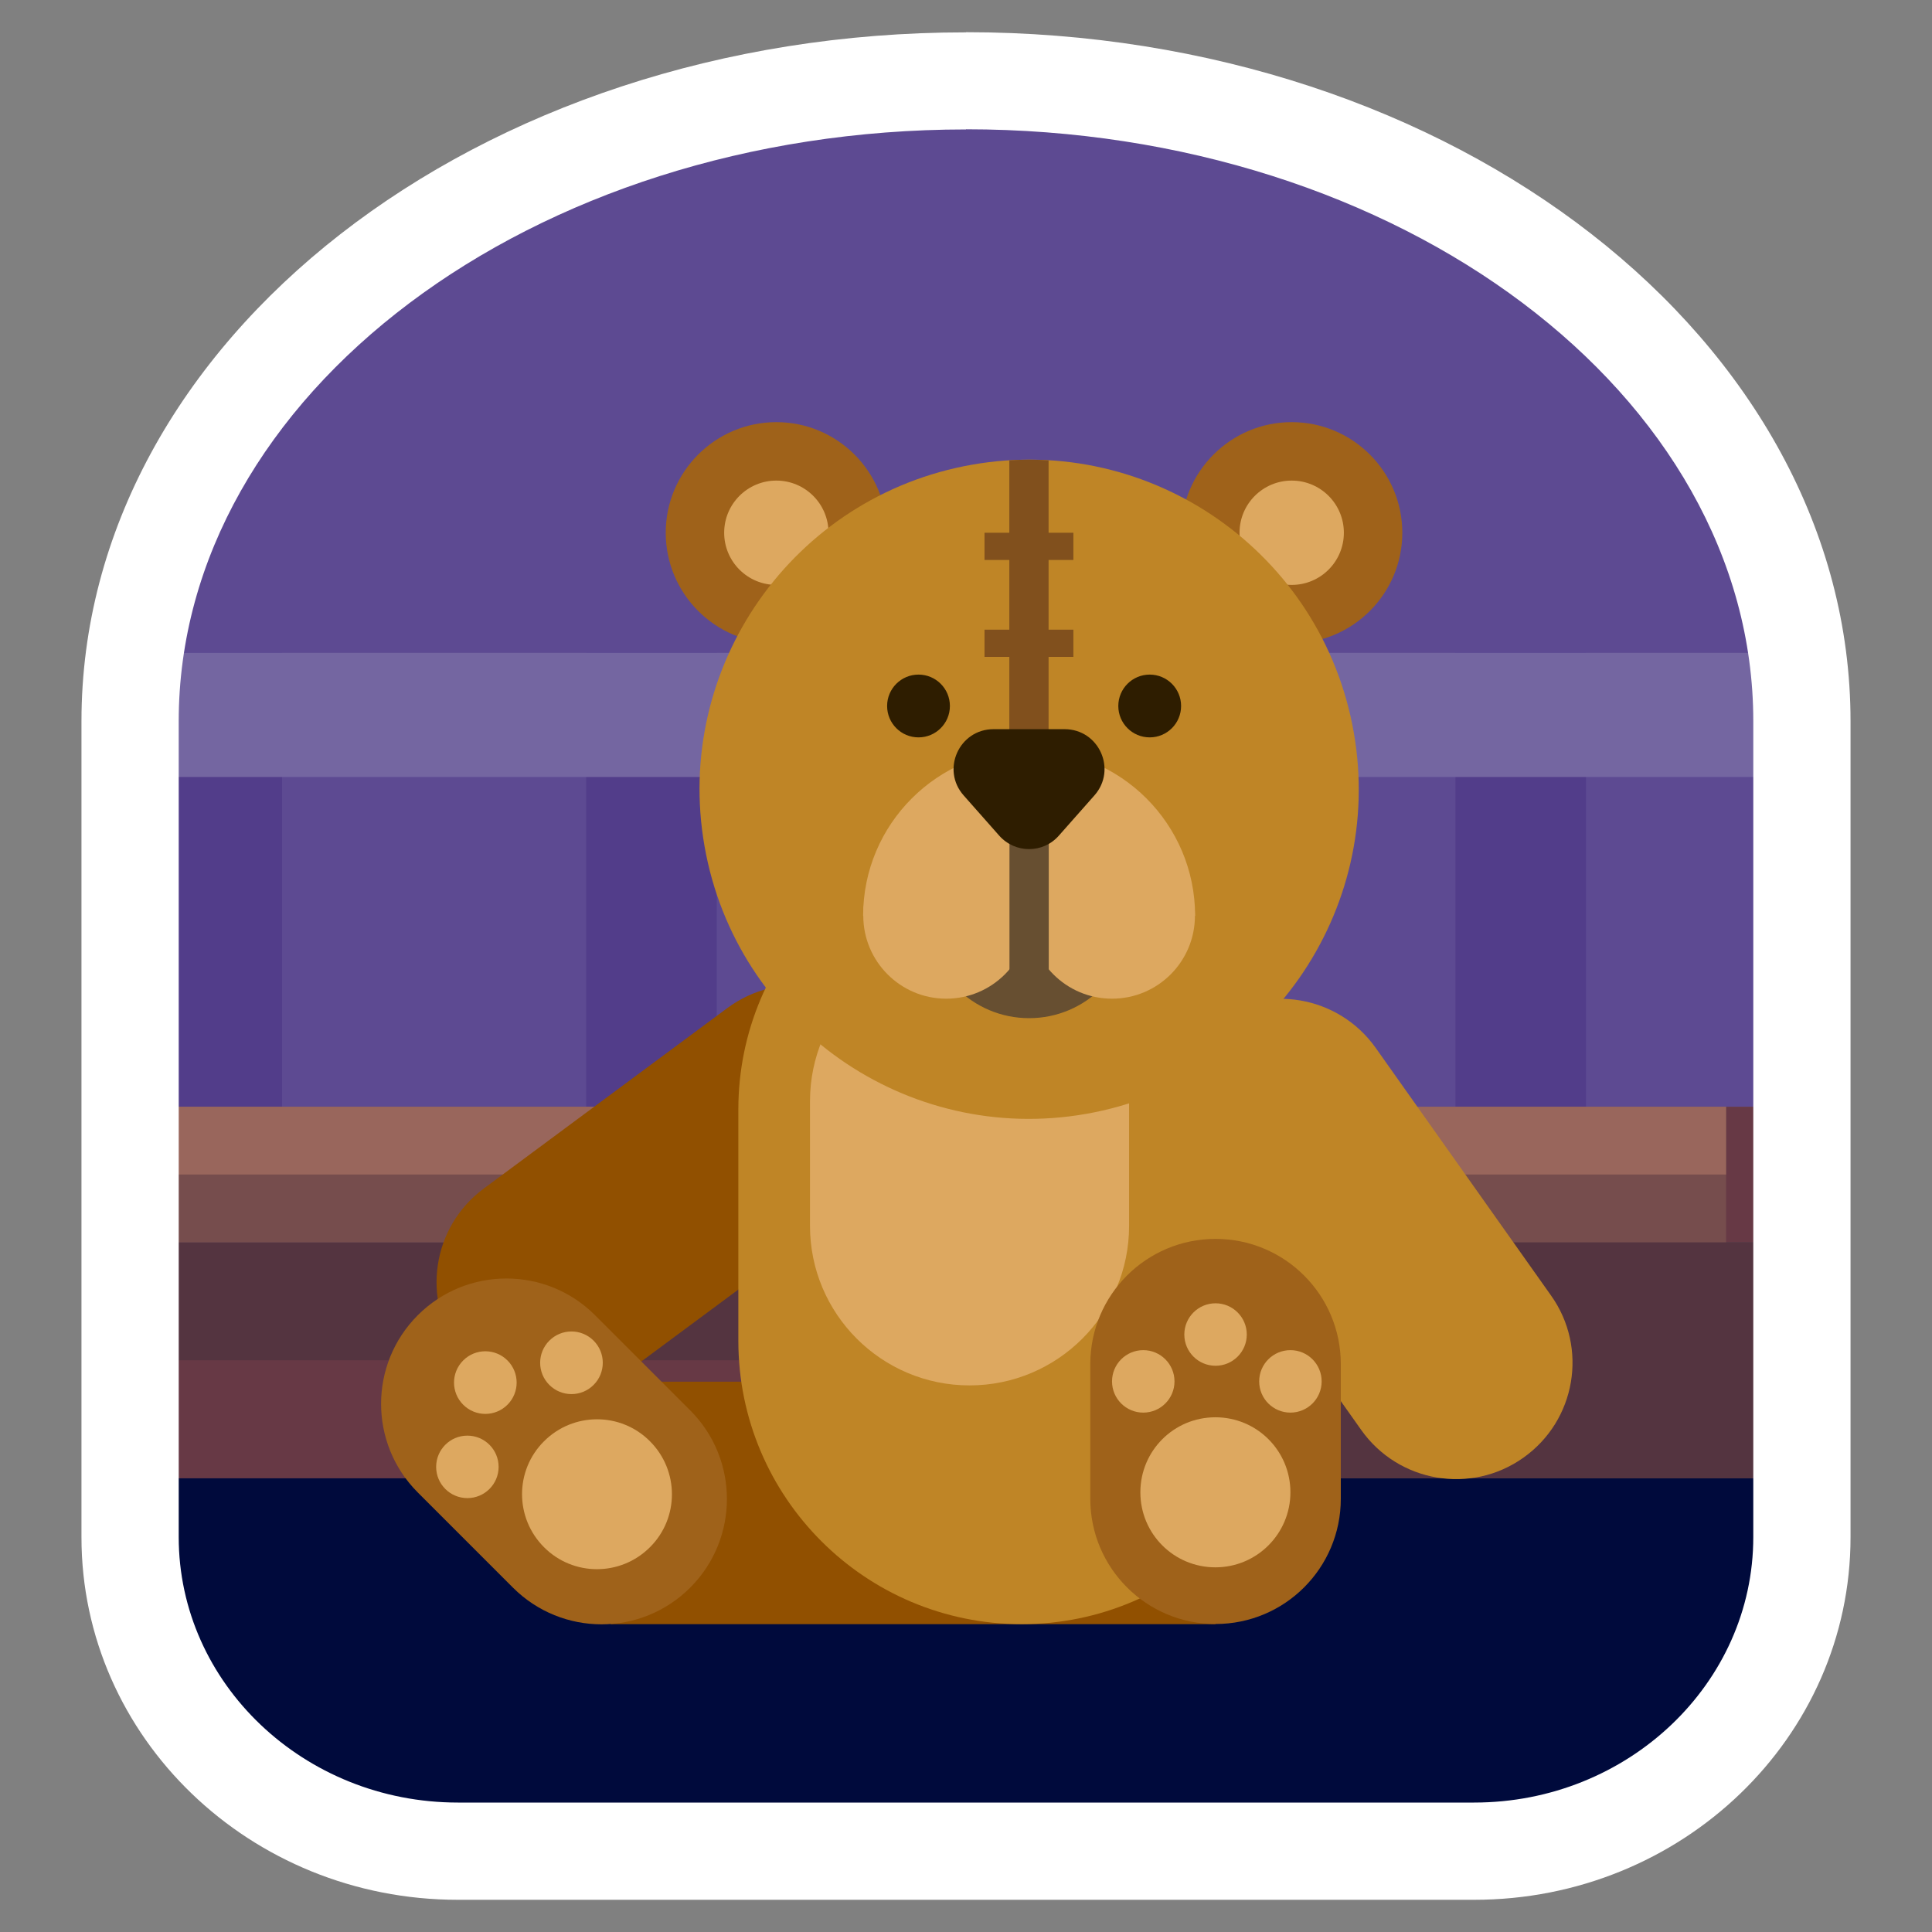 <svg width="120" height="120" viewBox="0 0 120 120" fill="none" xmlns="http://www.w3.org/2000/svg">
<rect x="0" y="0" width="120" height="120" fill="#808080" stroke="none"/>
<g clip-path="url(#clip0_3033_37593)">
<mask id="mask0_3033_37593" style="mask-type:luminance" maskUnits="userSpaceOnUse" x="7" y="4" width="107" height="113">
<path d="M30.38 116.1H91.16C103.59 116.1 113.67 106.39 113.67 94.41V45.6C113.67 22.84 89.99 4.39 60.77 4.39C31.55 4.39 7.87 22.84 7.87 45.6V94.4C7.87 106.38 17.95 116.09 30.38 116.09V116.1Z" fill="white"/>
</mask>
<g mask="url(#mask0_3033_37593)">
<path d="M123.44 89.4H5V117.09H123.44V89.4Z" fill="#000A3C"/>
<path d="M117 2.1H-3V40.56H117V2.1Z" fill="#5D4A92"/>
<path d="M117 40.55H-1V68.74H117V40.55Z" fill="#5D4A92"/>
<path d="M17.52 40.55H9.41V68.74H17.52V40.55Z" fill="#523D8A"/>
<path d="M44.52 40.55H36.41V68.74H44.52V40.55Z" fill="#523D8A"/>
<path d="M71.51 40.55H63.4V68.74H71.51V40.55Z" fill="#523D8A"/>
<path d="M98.51 40.55H90.4V68.74H98.51V40.55Z" fill="#523D8A"/>
<path d="M112 68.74H5V77.16H112V68.74Z" fill="#673945"/>
<path d="M112 77.16H5V91.82H112V77.16Z" fill="#673945"/>
<path d="M112 77.16H57.01V91.82H112V77.16Z" fill="#543440"/>
<path d="M112 77.16H5V84.49H112V77.16Z" fill="#543440"/>
<path d="M107.21 68.74H9.8V77.16H107.21V68.74Z" fill="#764D4D"/>
<path d="M107.21 68.74H9.8V72.95H107.21V68.74Z" fill="#99665C"/>
<path d="M117 40.55H-3V48.26H117V40.55Z" fill="#7466A1"/>
</g>
<path d="M60 8.03C86.96 8.03 108.9 24.52 108.9 44.79V95.47C108.9 104.56 101.12 111.96 91.56 111.96H28.44C18.88 111.96 11.1 104.56 11.1 95.47V44.8C11.1 24.53 33.04 8.04 60 8.04M60 2.01C29.66 2 5.06 21.16 5.06 44.8V95.48C5.06 107.92 15.53 118 28.44 118H91.56C104.47 118 114.94 107.92 114.94 95.48V44.8C114.94 21.16 90.34 2 60 2V2.01Z" fill="white"/>
<path d="M55.29 64.11C52.91 60.9 48.39 60.23 45.18 62.61L30.04 73.83C26.83 76.21 26.16 80.73 28.54 83.94C30.92 87.15 35.44 87.82 38.65 85.44L53.79 74.22C57 71.84 57.67 67.32 55.29 64.11Z" fill="#915000"/>
<path d="M75.49 85.82H37.93V100.88H75.49V85.82Z" fill="#915000"/>
<path d="M63.46 100.88C53.74 100.88 45.86 93 45.86 83.28V68.91C45.86 59.19 53.74 51.31 63.46 51.31C73.18 51.31 81.06 59.19 81.06 68.91V83.28C81.06 93 73.18 100.88 63.46 100.88Z" fill="#BF8526"/>
<path d="M60.22 86.05C54.75 86.05 50.31 81.61 50.31 76.14V68.4C50.31 62.93 54.75 58.49 60.22 58.49C65.69 58.49 70.13 62.93 70.13 68.4V76.14C70.13 81.61 65.69 86.05 60.22 86.05Z" fill="#DDA860"/>
<path d="M87.1 33.09C87.1 36.88 84.02 39.96 80.23 39.96C76.44 39.96 73.36 36.88 73.36 33.09C73.36 29.3 76.44 26.22 80.23 26.22C84.02 26.22 87.1 29.3 87.1 33.09Z" fill="#9F621A"/>
<path d="M83.47 33.09C83.47 34.88 82.02 36.33 80.23 36.33C78.44 36.33 76.99 34.88 76.99 33.09C76.99 31.3 78.44 29.85 80.23 29.85C82.02 29.85 83.47 31.3 83.47 33.09Z" fill="#DDA860"/>
<path d="M55.09 33.09C55.09 36.88 52.01 39.96 48.22 39.96C44.43 39.96 41.35 36.88 41.35 33.09C41.35 29.3 44.43 26.22 48.22 26.22C52.01 26.22 55.09 29.3 55.09 33.09Z" fill="#9F621A"/>
<path d="M51.46 33.09C51.46 34.88 50.01 36.33 48.22 36.33C46.43 36.33 44.98 34.88 44.98 33.09C44.98 31.3 46.43 29.85 48.22 29.85C50.01 29.85 51.46 31.3 51.46 33.09Z" fill="#DDA860"/>
<path d="M67.466 69.184C78.6 67.227 86.04 56.614 84.083 45.479C82.125 34.344 71.512 26.905 60.378 28.862C49.243 30.82 41.803 41.433 43.761 52.567C45.718 63.702 56.331 71.141 67.466 69.184Z" fill="#BF8526"/>
<path d="M65.13 28.59C64.73 28.57 64.32 28.55 63.91 28.55C63.5 28.55 63.1 28.57 62.69 28.59V49.02H65.13V28.59Z" fill="#81501D"/>
<path d="M70.28 56.88C70.28 60.39 67.43 63.24 63.92 63.24C60.41 63.24 57.56 60.39 57.56 56.88C57.56 53.37 60.41 50.52 63.92 50.52C67.43 50.52 70.28 53.37 70.28 56.88Z" fill="#674F31"/>
<path d="M69.07 62.03C71.914 62.03 74.22 59.724 74.22 56.88C74.22 54.036 71.914 51.73 69.07 51.73C66.226 51.73 63.92 54.036 63.92 56.88C63.92 59.724 66.226 62.03 69.07 62.03Z" fill="#DDA860"/>
<path d="M63.92 56.88C63.92 59.73 61.61 62.03 58.77 62.03C55.93 62.03 53.62 59.72 53.62 56.88C53.62 54.04 55.93 51.73 58.77 51.73C61.61 51.73 63.92 54.04 63.92 56.88Z" fill="#DDA860"/>
<path d="M63.92 46.57C58.23 46.57 53.61 51.19 53.61 56.88H74.23C74.23 51.19 69.61 46.57 63.92 46.57Z" fill="#DDA860"/>
<path d="M65.14 46.99H62.7V61.18H65.14V46.99Z" fill="#674F31"/>
<path d="M66.13 45.29H61.71C59.58 45.29 58.44 47.8 59.85 49.4L62.06 51.9C63.05 53.02 64.79 53.02 65.77 51.9L67.98 49.4C69.39 47.8 68.26 45.29 66.12 45.29H66.13Z" fill="#2E1D00"/>
<path d="M71.41 45.8C72.487 45.8 73.36 44.927 73.36 43.85C73.36 42.773 72.487 41.9 71.41 41.9C70.333 41.9 69.46 42.773 69.46 43.85C69.46 44.927 70.333 45.8 71.41 45.8Z" fill="#2E1D00"/>
<path d="M57.05 45.8C58.127 45.8 59 44.927 59 43.85C59 42.773 58.127 41.9 57.05 41.9C55.973 41.9 55.1 42.773 55.1 43.85C55.1 44.927 55.973 45.8 57.05 45.8Z" fill="#2E1D00"/>
<path d="M66.67 33.09H61.15V34.78H66.67V33.09Z" fill="#81501D"/>
<path d="M66.67 39.11H61.15V40.8H66.67V39.11Z" fill="#81501D"/>
<path d="M96.34 80.47L85.45 65.09C83.14 61.83 78.63 61.06 75.38 63.37C72.12 65.68 71.35 70.19 73.66 73.44L84.55 88.82C86.86 92.08 91.37 92.85 94.62 90.54C97.88 88.23 98.65 83.72 96.34 80.47Z" fill="#BF8526"/>
<path d="M75.5 76.95C71.2 76.95 67.72 80.43 67.72 84.73V93.09C67.72 97.39 71.2 100.87 75.5 100.87C79.8 100.87 83.28 97.39 83.28 93.09V84.73C83.28 80.43 79.8 76.95 75.5 76.95Z" fill="#9F621A"/>
<path d="M80.15 92.69C80.15 95.26 78.07 97.35 75.49 97.35C72.91 97.35 70.83 95.27 70.83 92.69C70.83 90.11 72.91 88.03 75.49 88.03C78.07 88.03 80.15 90.11 80.15 92.69Z" fill="#DDA860"/>
<path d="M75.5 84.83C76.571 84.83 77.44 83.962 77.44 82.89C77.44 81.819 76.571 80.95 75.5 80.95C74.428 80.95 73.56 81.819 73.56 82.89C73.56 83.962 74.428 84.83 75.5 84.83Z" fill="#DDA860"/>
<path d="M80.15 87.74C81.221 87.74 82.09 86.872 82.09 85.8C82.09 84.729 81.221 83.86 80.15 83.86C79.079 83.86 78.21 84.729 78.21 85.8C78.21 86.872 79.079 87.74 80.15 87.74Z" fill="#DDA860"/>
<path d="M71.01 87.74C72.081 87.74 72.95 86.872 72.95 85.8C72.95 84.729 72.081 83.86 71.01 83.86C69.938 83.86 69.07 84.729 69.07 85.8C69.07 86.872 69.938 87.74 71.01 87.74Z" fill="#DDA860"/>
<path d="M42.87 87.6L36.96 81.69C33.92 78.65 28.99 78.65 25.95 81.69C22.91 84.73 22.91 89.66 25.95 92.7L31.86 98.61C34.9 101.65 39.83 101.65 42.87 98.61C45.91 95.57 45.91 90.64 42.87 87.6Z" fill="#9F621A"/>
<path d="M40.37 89.52C42.19 91.34 42.19 94.29 40.37 96.1C38.55 97.92 35.6 97.92 33.79 96.1C31.97 94.28 31.97 91.33 33.79 89.52C35.61 87.7 38.56 87.7 40.37 89.52Z" fill="#DDA860"/>
<path d="M31.52 84.5C32.28 85.26 32.28 86.49 31.52 87.25C30.76 88.01 29.53 88.01 28.77 87.25C28.01 86.49 28.01 85.26 28.77 84.5C29.53 83.74 30.76 83.74 31.52 84.5Z" fill="#DDA860"/>
<path d="M36.87 83.27C37.63 84.03 37.63 85.26 36.87 86.02C36.11 86.78 34.88 86.78 34.12 86.02C33.36 85.26 33.36 84.03 34.12 83.27C34.88 82.51 36.11 82.51 36.87 83.27Z" fill="#DDA860"/>
<path d="M29.03 93.05C30.101 93.05 30.97 92.181 30.97 91.11C30.97 90.038 30.101 89.17 29.03 89.17C27.958 89.17 27.09 90.038 27.09 91.11C27.09 92.181 27.958 93.05 29.03 93.05Z" fill="#DDA860"/>
</g>
<defs>
<clipPath id="clip0_3033_37593">
<rect width="120" height="120" fill="white"/>
</clipPath>
</defs>
</svg>
